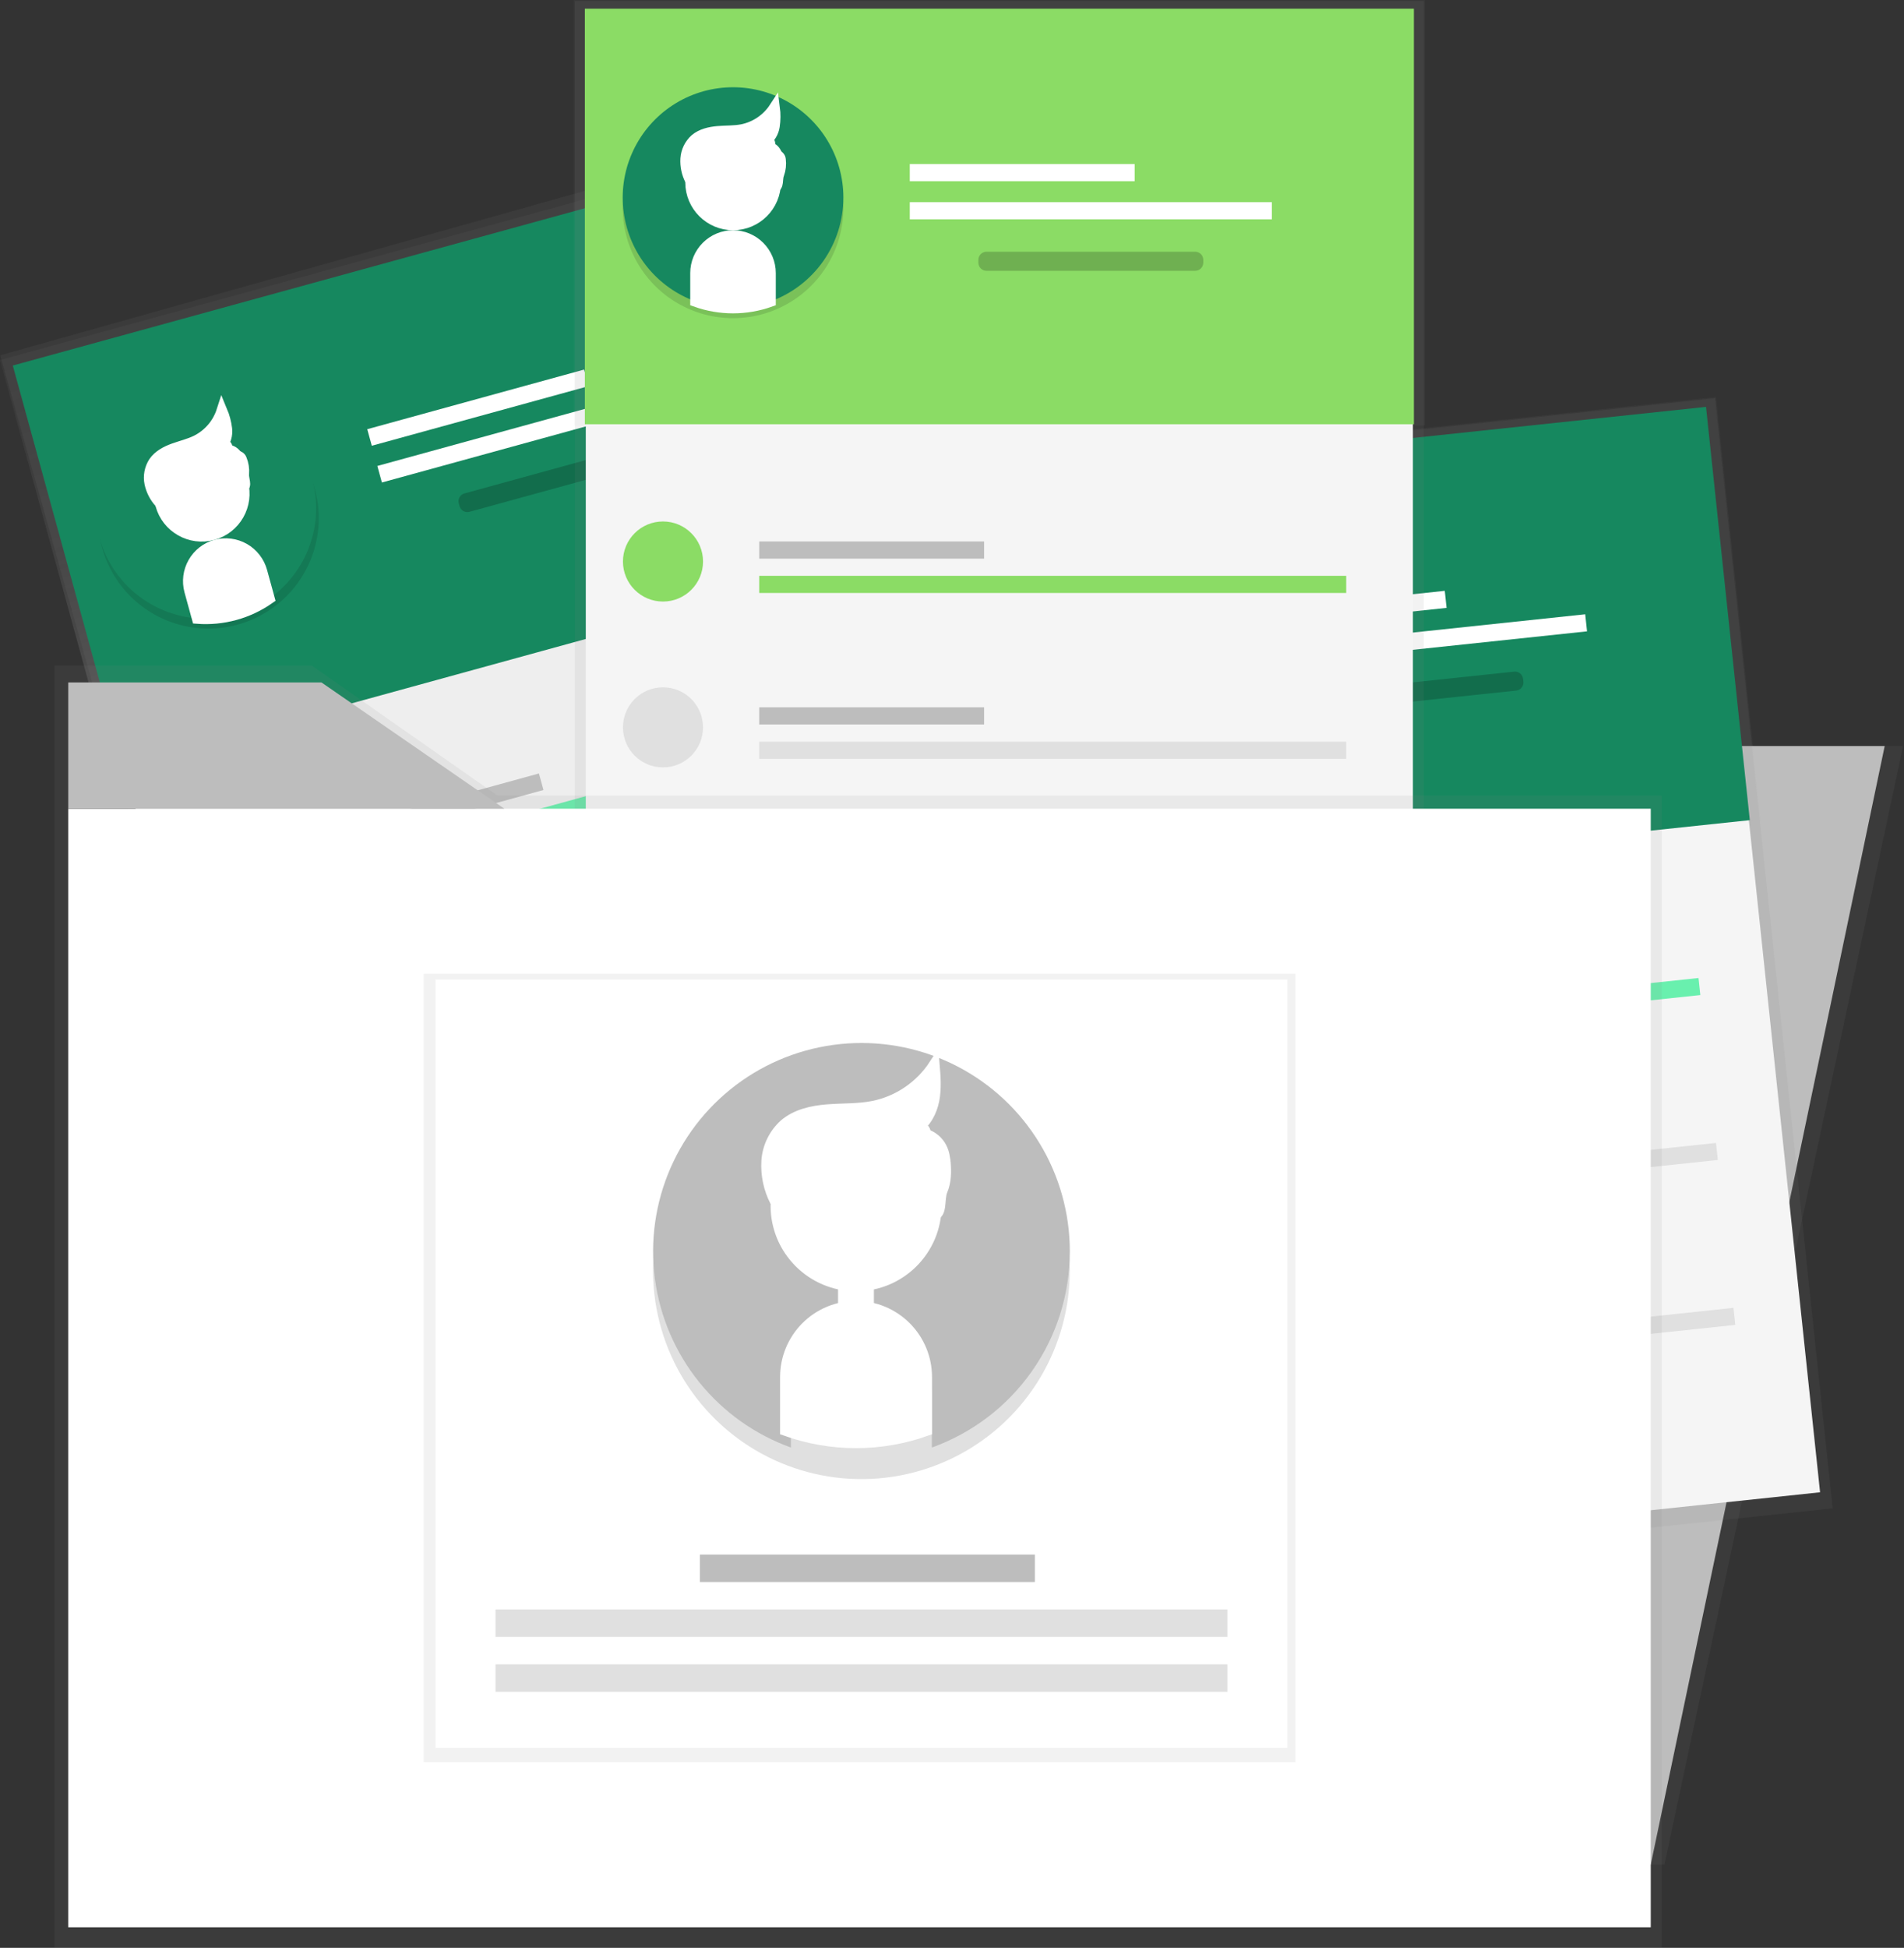 <svg width="176" height="180" viewBox="0 0 176 180" fill="none" xmlns="http://www.w3.org/2000/svg">
<rect x="0" y="0" width="176" height="180" fill="#333333" stroke="none"/>
<g clip-path="url(#clip0)">
<path d="M75.341 11.647L0.016 32.833L27.869 131.866L103.194 110.681L75.341 11.647Z" fill="url(#paint0_linear)"/>
<path d="M75.83 12.428L-0.002 33.273L10.42 71.187L86.252 50.342L75.83 12.428Z" fill="url(#paint1_linear)"/>
<path d="M75.014 13.583L1.292 33.848L27.999 131.004L101.721 110.739L75.014 13.583Z" fill="#EEEEEE"/>
<path d="M75.073 13.468L1.181 33.779L11.36 70.809L85.252 50.498L75.073 13.468Z" fill="#16885F"/>
<path d="M49.817 71.475L29.773 76.985L30.193 78.513L50.237 73.003L49.817 71.475Z" fill="#BDBDBD"/>
<path d="M51.498 77.592L31.454 83.102L31.874 84.63L51.919 79.12L51.498 77.592Z" fill="#F5F5F5"/>
<path d="M82.934 65.662L30.614 80.043L31.034 81.572L83.354 67.19L82.934 65.662Z" fill="#69F0AE"/>
<path d="M53.992 34.152L33.947 39.662L34.368 41.191L54.412 35.681L53.992 34.152Z" fill="white"/>
<path d="M67.156 34.187L34.881 43.059L35.301 44.587L67.576 35.715L67.156 34.187Z" fill="white"/>
<path opacity="0.2" d="M61.537 40.484L42.93 45.599C42.533 45.708 42.3 46.118 42.409 46.515L42.481 46.776C42.59 47.173 43 47.406 43.397 47.297L62.004 42.182C62.401 42.073 62.634 41.663 62.525 41.266L62.453 41.005C62.344 40.608 61.934 40.375 61.537 40.484Z" fill="black"/>
<path d="M22.668 84.695C24.639 84.153 25.797 82.117 25.256 80.146C24.714 78.175 22.677 77.017 20.706 77.558C18.736 78.1 17.577 80.137 18.119 82.108C18.661 84.078 20.698 85.237 22.668 84.695Z" fill="#69F0AE"/>
<path d="M53.883 86.254L33.839 91.764L34.259 93.292L54.303 87.782L53.883 86.254Z" fill="#BDBDBD"/>
<path d="M55.562 92.371L35.518 97.881L35.938 99.409L55.982 93.899L55.562 92.371Z" fill="#F5F5F5"/>
<path d="M86.997 80.441L34.678 94.823L35.098 96.351L87.417 81.969L86.997 80.441Z" fill="#E0E0E0"/>
<path d="M26.73 99.475C28.7 98.933 29.859 96.896 29.317 94.926C28.775 92.955 26.738 91.796 24.768 92.338C22.797 92.88 21.639 94.917 22.18 96.887C22.722 98.858 24.759 100.017 26.73 99.475Z" fill="#E0E0E0"/>
<path d="M57.944 101.031L37.899 106.541L38.319 108.07L58.364 102.56L57.944 101.031Z" fill="#BDBDBD"/>
<path d="M59.625 107.146L39.581 112.656L40.001 114.184L60.045 108.674L59.625 107.146Z" fill="#F5F5F5"/>
<path d="M91.058 95.218L38.739 109.6L39.159 111.128L91.478 96.746L91.058 95.218Z" fill="#E0E0E0"/>
<path d="M30.793 114.254C32.764 113.712 33.922 111.676 33.38 109.705C32.839 107.734 30.802 106.576 28.831 107.117C26.861 107.659 25.702 109.696 26.244 111.667C26.786 113.637 28.822 114.796 30.793 114.254Z" fill="#E0E0E0"/>
<path d="M9.464 50.714C9.981 52.508 10.982 54.125 12.355 55.39C13.729 56.655 15.423 57.518 17.254 57.886C19.085 58.254 20.981 58.112 22.737 57.477C24.492 56.841 26.04 55.736 27.21 54.281C28.381 52.826 29.13 51.078 29.375 49.227C29.62 47.376 29.353 45.493 28.602 43.784C27.851 42.074 26.645 40.604 25.116 39.532C23.586 38.461 21.792 37.83 19.929 37.709L20.653 40.234C20.903 41.115 20.795 42.058 20.352 42.859C19.909 43.66 19.167 44.253 18.288 44.509V44.509C17.408 44.76 16.464 44.652 15.664 44.209C14.863 43.766 14.269 43.024 14.014 42.145L13.29 39.619C11.588 40.85 10.307 42.576 9.622 44.561C8.938 46.547 8.882 48.696 9.464 50.714Z" fill="url(#paint2_linear)"/>
<path d="M28.855 44.268C28.359 42.467 27.378 40.837 26.02 39.556C24.661 38.274 22.977 37.391 21.151 37.001C19.324 36.611 17.426 36.73 15.663 37.345C13.899 37.959 12.338 39.047 11.151 40.488C9.963 41.929 9.193 43.669 8.926 45.517C8.659 47.365 8.905 49.252 9.636 50.97C10.367 52.688 11.557 54.173 13.074 55.262C14.591 56.351 16.378 57.002 18.24 57.145L17.543 54.612C17.303 53.729 17.422 52.787 17.874 51.992C18.326 51.196 19.074 50.612 19.956 50.366V50.366C20.838 50.126 21.78 50.245 22.576 50.697C23.371 51.149 23.956 51.898 24.201 52.779L24.898 55.312C26.614 54.102 27.914 52.392 28.622 50.415C29.33 48.439 29.412 46.292 28.855 44.268V44.268Z" fill="#16885F"/>
<path d="M19.686 49.407C21.774 48.833 23.001 46.675 22.427 44.588C21.854 42.5 19.696 41.273 17.608 41.847C15.521 42.421 14.294 44.578 14.867 46.666C15.441 48.754 17.599 49.981 19.686 49.407Z" fill="white" stroke="white" stroke-miterlimit="10"/>
<path d="M19.951 50.366C19.069 50.612 18.321 51.197 17.869 51.992C17.417 52.788 17.298 53.729 17.538 54.612L18.235 57.145C20.601 57.325 22.955 56.678 24.896 55.314L24.199 52.781C23.954 51.899 23.369 51.15 22.573 50.697C21.777 50.245 20.834 50.126 19.951 50.366V50.366Z" fill="white" stroke="white" stroke-miterlimit="10"/>
<path d="M14.781 46.458C14.317 45.956 13.997 45.337 13.854 44.668C13.716 43.993 13.847 43.291 14.219 42.712C14.641 42.092 15.341 41.72 16.047 41.465C16.754 41.209 17.495 41.042 18.166 40.707C18.72 40.427 19.213 40.039 19.616 39.566C20.02 39.094 20.325 38.546 20.515 37.955C20.738 38.488 20.887 39.05 20.957 39.624C20.99 39.911 20.965 40.202 20.882 40.479C20.799 40.757 20.66 41.014 20.474 41.235C20.976 40.811 21.084 41.453 21.063 41.86C21.442 42.126 22.148 41.993 22.308 42.427C22.487 42.854 22.562 43.319 22.525 43.781C22.464 44.239 22.848 44.91 22.414 45.064" fill="white"/>
<path d="M14.781 46.458C14.317 45.956 13.997 45.337 13.854 44.668C13.716 43.993 13.847 43.291 14.219 42.712C14.641 42.092 15.341 41.72 16.047 41.465C16.754 41.209 17.495 41.042 18.166 40.707C18.72 40.427 19.213 40.039 19.616 39.566C20.02 39.094 20.325 38.546 20.515 37.955C20.738 38.488 20.887 39.05 20.957 39.624C20.99 39.911 20.965 40.202 20.882 40.479C20.799 40.757 20.66 41.014 20.474 41.235C20.976 40.811 21.084 41.453 21.063 41.86C21.442 42.126 22.148 41.993 22.308 42.427C22.487 42.854 22.562 43.319 22.525 43.781C22.464 44.239 22.848 44.91 22.414 45.064" stroke="white" stroke-miterlimit="10"/>
<path d="M20.653 41.086C20.653 41.086 23.355 40.591 22.551 45.023Z" fill="white"/>
<path d="M153.857 172.307H128.423V68.942H175.918L153.857 172.307Z" fill="url(#paint3_linear)"/>
<path d="M152.59 172.307H127.658V68.942H174.215L152.59 172.307Z" fill="#BDBDBD"/>
<path d="M158.536 36.804L80.509 45.074L91.382 147.659L169.409 139.389L158.536 36.804Z" fill="url(#paint4_linear)"/>
<path d="M158.616 36.698L80.409 44.987L84.553 84.088L162.76 75.799L158.616 36.698Z" fill="url(#paint5_linear)"/>
<path d="M157.623 37.703L81.592 45.761L92.211 145.96L168.242 137.901L157.623 37.703Z" fill="#F5F5F5"/>
<path d="M157.699 37.6L81.493 45.676L85.541 83.866L161.747 75.789L157.699 37.6Z" fill="#16885F"/>
<path d="M123.386 90.751L102.714 92.942L102.881 94.519L123.553 92.328L123.386 90.751Z" fill="#BDBDBD"/>
<path d="M124.054 97.058L103.382 99.249L103.549 100.825L124.221 98.634L124.054 97.058Z" fill="#F5F5F5"/>
<path d="M157.005 90.377L103.047 96.096L103.214 97.672L157.172 91.953L157.005 90.377Z" fill="#69F0AE"/>
<path d="M133.549 54.598L112.877 56.789L113.044 58.365L133.716 56.174L133.549 54.598Z" fill="white"/>
<path d="M146.532 56.765L113.246 60.293L113.414 61.869L146.699 58.342L146.532 56.765Z" fill="white"/>
<path opacity="0.2" d="M139.966 62.065L120.777 64.098C120.367 64.142 120.07 64.509 120.114 64.918L120.142 65.187C120.186 65.596 120.553 65.893 120.962 65.85L140.152 63.816C140.561 63.773 140.858 63.405 140.814 62.996L140.786 62.727C140.742 62.318 140.375 62.021 139.966 62.065Z" fill="black"/>
<path d="M94.451 99.4C96.484 99.184 97.957 97.362 97.741 95.329C97.526 93.297 95.704 91.824 93.671 92.039C91.639 92.255 90.166 94.077 90.381 96.109C90.597 98.142 92.419 99.615 94.451 99.4Z" fill="#69F0AE"/>
<path d="M125.002 105.991L104.33 108.182L104.497 109.758L125.169 107.567L125.002 105.991Z" fill="#BDBDBD"/>
<path d="M125.67 112.298L104.998 114.489L105.165 116.065L125.837 113.874L125.67 112.298Z" fill="#F5F5F5"/>
<path d="M158.621 105.617L104.663 111.336L104.83 112.912L158.788 107.193L158.621 105.617Z" fill="#E0E0E0"/>
<path d="M96.068 114.639C98.1 114.424 99.573 112.602 99.358 110.569C99.142 108.537 97.32 107.064 95.288 107.279C93.255 107.495 91.782 109.317 91.998 111.349C92.213 113.382 94.035 114.855 96.068 114.639Z" fill="#E0E0E0"/>
<path d="M126.616 121.231L105.944 123.422L106.111 124.998L126.783 122.807L126.616 121.231Z" fill="#BDBDBD"/>
<path d="M127.285 127.538L106.612 129.729L106.78 131.305L127.452 129.114L127.285 127.538Z" fill="#F5F5F5"/>
<path d="M160.235 120.857L106.278 126.576L106.445 128.152L160.402 122.433L160.235 120.857Z" fill="#E0E0E0"/>
<path d="M97.682 129.879C99.714 129.664 101.187 127.842 100.972 125.809C100.757 123.777 98.934 122.304 96.902 122.519C94.87 122.735 93.397 124.557 93.612 126.589C93.827 128.622 95.65 130.095 97.682 129.879Z" fill="#E0E0E0"/>
<path d="M86.919 63.734C87.137 65.589 87.86 67.348 89.01 68.821C90.159 70.293 91.691 71.421 93.438 72.083C95.184 72.744 97.079 72.913 98.915 72.571C100.752 72.23 102.459 71.39 103.851 70.145C105.243 68.899 106.266 67.295 106.809 65.508C107.352 63.721 107.393 61.819 106.929 60.01C106.465 58.2 105.513 56.553 104.177 55.248C102.841 53.943 101.172 53.029 99.353 52.608L99.662 55.218C99.763 56.124 99.503 57.034 98.938 57.75C98.373 58.466 97.549 58.93 96.644 59.042V59.042C95.734 59.146 94.821 58.887 94.102 58.32C93.383 57.753 92.918 56.925 92.808 56.016L92.499 53.406C90.619 54.344 89.074 55.839 88.076 57.687C87.077 59.536 86.673 61.647 86.919 63.734Z" fill="url(#paint6_linear)"/>
<path d="M107.097 60.518C106.899 58.661 106.196 56.894 105.063 55.409C103.93 53.925 102.412 52.78 100.673 52.099C98.934 51.418 97.042 51.228 95.203 51.548C93.363 51.869 91.647 52.688 90.241 53.917C88.835 55.147 87.794 56.738 87.23 58.518C86.667 60.298 86.603 62.199 87.045 64.013C87.487 65.828 88.419 67.485 89.74 68.806C91.059 70.127 92.717 71.06 94.531 71.504L94.253 68.891C94.159 67.981 94.429 67.07 95.005 66.358C95.58 65.646 96.414 65.191 97.324 65.092V65.092C98.235 64.998 99.145 65.268 99.857 65.843C100.569 66.419 101.025 67.253 101.124 68.163L101.401 70.775C103.29 69.859 104.851 68.383 105.87 66.547C106.89 64.711 107.318 62.606 107.097 60.518V60.518Z" fill="#16885F"/>
<path d="M97.226 64.094C99.379 63.866 100.94 61.936 100.711 59.783C100.483 57.63 98.553 56.069 96.4 56.298C94.247 56.526 92.686 58.456 92.915 60.609C93.143 62.762 95.073 64.323 97.226 64.094Z" fill="white" stroke="white" stroke-miterlimit="10"/>
<path d="M97.324 65.092C96.414 65.191 95.58 65.646 95.005 66.358C94.429 67.07 94.159 67.981 94.253 68.891L94.531 71.504C96.835 72.066 99.264 71.81 101.401 70.78L101.124 68.168C101.026 67.257 100.571 66.422 99.859 65.845C99.147 65.269 98.235 64.998 97.324 65.092Z" fill="white" stroke="white" stroke-miterlimit="10"/>
<path d="M92.856 60.397C92.479 59.826 92.263 59.163 92.231 58.479C92.204 57.792 92.447 57.121 92.907 56.61C93.423 56.065 94.176 55.811 94.914 55.674C95.652 55.536 96.403 55.502 97.126 55.261C97.719 55.074 98.268 54.772 98.743 54.371C99.218 53.97 99.608 53.479 99.891 52.926C100.025 53.488 100.081 54.066 100.057 54.644C100.044 54.933 99.971 55.216 99.844 55.476C99.717 55.736 99.539 55.968 99.319 56.156C99.881 55.818 99.886 56.467 99.802 56.868C100.132 57.191 100.851 57.174 100.938 57.63C101.048 58.08 101.048 58.55 100.938 59C100.803 59.442 101.075 60.168 100.619 60.248" fill="white"/>
<path d="M92.856 60.397C92.479 59.826 92.263 59.163 92.231 58.479C92.204 57.792 92.447 57.121 92.907 56.61C93.423 56.065 94.176 55.811 94.914 55.674C95.652 55.536 96.403 55.502 97.126 55.261C97.719 55.074 98.268 54.772 98.743 54.371C99.218 53.97 99.608 53.479 99.891 52.926C100.025 53.488 100.081 54.066 100.057 54.644C100.044 54.933 99.971 55.216 99.844 55.476C99.717 55.736 99.539 55.968 99.319 56.156C99.881 55.818 99.886 56.467 99.802 56.868C100.132 57.191 100.851 57.174 100.938 57.63C101.048 58.08 101.048 58.55 100.938 59C100.803 59.442 101.075 60.168 100.619 60.248" stroke="white" stroke-miterlimit="10"/>
<path d="M99.522 56.048C99.522 56.048 102.267 55.997 100.759 60.24Z" fill="white"/>
<path d="M131.609 0.096H53.145V103.256H131.609V0.096Z" fill="url(#paint7_linear)"/>
<path d="M131.699 0H53.054V39.32H131.699V0Z" fill="url(#paint8_linear)"/>
<path d="M130.606 0.895H54.149V101.654H130.606V0.895Z" fill="#F5F5F5"/>
<path d="M130.695 0.801H54.062V39.204H130.695V0.801Z" fill="#8BDC65"/>
<path d="M90.967 50.038H70.18V51.623H90.967V50.038Z" fill="#BDBDBD"/>
<path d="M90.967 56.381H70.18V57.966H90.967V56.381Z" fill="#F5F5F5"/>
<path d="M124.44 53.211H70.18V54.796H124.44V53.211Z" fill="#8BDC65"/>
<path d="M104.885 15.16H84.097V16.745H104.885V15.16Z" fill="white"/>
<path d="M117.569 18.682H84.097V20.267H117.569V18.682Z" fill="white"/>
<path opacity="0.2" d="M110.481 23.263H91.184C90.773 23.263 90.439 23.597 90.439 24.008V24.278C90.439 24.69 90.773 25.024 91.184 25.024H110.481C110.893 25.024 111.227 24.69 111.227 24.278V24.008C111.227 23.597 110.893 23.263 110.481 23.263Z" fill="black"/>
<path d="M61.285 55.589C63.329 55.589 64.986 53.932 64.986 51.889C64.986 49.845 63.329 48.188 61.285 48.188C59.241 48.188 57.584 49.845 57.584 51.889C57.584 53.932 59.241 55.589 61.285 55.589Z" fill="#8BDC65"/>
<path d="M90.967 65.364H70.18V66.949H90.967V65.364Z" fill="#BDBDBD"/>
<path d="M90.967 71.707H70.18V73.291H90.967V71.707Z" fill="#F5F5F5"/>
<path d="M124.44 68.537H70.18V70.122H124.44V68.537Z" fill="#E0E0E0"/>
<path d="M61.285 70.915C63.329 70.915 64.986 69.259 64.986 67.215C64.986 65.171 63.329 63.514 61.285 63.514C59.241 63.514 57.584 65.171 57.584 67.215C57.584 69.259 59.241 70.915 61.285 70.915Z" fill="#E0E0E0"/>
<path d="M90.967 80.693H70.18V82.278H90.967V80.693Z" fill="#BDBDBD"/>
<path d="M90.967 87.033H70.18V88.618H90.967V87.033Z" fill="#F5F5F5"/>
<path d="M124.44 83.863H70.18V85.448H124.44V83.863Z" fill="#E0E0E0"/>
<path d="M61.285 86.242C63.329 86.242 64.986 84.585 64.986 82.541C64.986 80.497 63.329 78.84 61.285 78.84C59.241 78.84 57.584 80.497 57.584 82.541C57.584 84.585 59.241 86.242 61.285 86.242Z" fill="#E0E0E0"/>
<path d="M57.563 19.331C57.586 21.198 58.122 23.023 59.111 24.606C60.1 26.19 61.505 27.472 63.172 28.312C64.84 29.152 66.706 29.518 68.567 29.37C70.429 29.223 72.214 28.567 73.728 27.475C75.243 26.383 76.428 24.895 77.156 23.176C77.883 21.456 78.124 19.57 77.853 17.722C77.582 15.875 76.809 14.137 75.619 12.699C74.428 11.261 72.865 10.177 71.101 9.565L71.132 12.192C71.144 13.111 70.789 13.996 70.148 14.653C69.506 15.31 68.63 15.686 67.712 15.697C66.797 15.706 65.915 15.352 65.26 14.713C64.606 14.074 64.23 13.201 64.216 12.286L64.185 9.659C62.221 10.395 60.532 11.719 59.347 13.449C58.162 15.18 57.539 17.233 57.563 19.331Z" fill="url(#paint9_linear)"/>
<path d="M77.96 18.257C77.959 16.39 77.445 14.559 76.475 12.963C75.505 11.368 74.116 10.069 72.459 9.209C70.801 8.349 68.94 7.96 67.076 8.085C65.213 8.21 63.42 8.844 61.893 9.918C60.365 10.992 59.162 12.465 58.414 14.176C57.666 15.887 57.402 17.77 57.651 19.621C57.9 21.472 58.652 23.218 59.825 24.671C60.999 26.123 62.548 27.226 64.305 27.859V25.229C64.308 24.314 64.673 23.436 65.32 22.789C65.967 22.142 66.844 21.777 67.76 21.774C68.675 21.777 69.552 22.142 70.2 22.789C70.847 23.436 71.212 24.314 71.215 25.229V27.856C73.19 27.144 74.897 25.841 76.104 24.123C77.311 22.405 77.959 20.357 77.96 18.257Z" fill="#16885F"/>
<path d="M67.765 20.776C69.93 20.776 71.685 19.02 71.685 16.855C71.685 14.69 69.93 12.935 67.765 12.935C65.6 12.935 63.845 14.69 63.845 16.855C63.845 19.02 65.6 20.776 67.765 20.776Z" fill="white" stroke="white" stroke-miterlimit="10"/>
<path d="M67.757 21.774C66.842 21.777 65.965 22.142 65.318 22.789C64.67 23.436 64.305 24.314 64.303 25.229V27.856C66.536 28.657 68.979 28.657 71.212 27.856V25.229C71.21 24.314 70.845 23.436 70.197 22.789C69.55 22.142 68.673 21.777 67.757 21.774Z" fill="white" stroke="white" stroke-miterlimit="10"/>
<path d="M63.811 16.636C63.497 16.028 63.352 15.346 63.393 14.663C63.438 13.975 63.75 13.333 64.262 12.873C64.834 12.39 65.608 12.214 66.356 12.149C67.104 12.084 67.861 12.125 68.599 11.98C69.208 11.857 69.786 11.613 70.3 11.265C70.814 10.916 71.254 10.469 71.593 9.949C71.667 10.522 71.661 11.102 71.576 11.674C71.532 11.96 71.431 12.233 71.277 12.479C71.124 12.724 70.922 12.935 70.684 13.099C71.28 12.824 71.215 13.468 71.087 13.857C71.381 14.214 72.1 14.272 72.136 14.735C72.196 15.195 72.145 15.662 71.987 16.098C71.805 16.523 71.999 17.273 71.538 17.304" fill="white"/>
<path d="M63.811 16.636C63.497 16.028 63.352 15.346 63.393 14.663C63.438 13.975 63.75 13.333 64.262 12.873C64.834 12.39 65.608 12.214 66.356 12.149C67.104 12.084 67.861 12.125 68.599 11.98C69.208 11.857 69.786 11.613 70.3 11.265C70.814 10.916 71.254 10.469 71.593 9.949C71.667 10.522 71.661 11.102 71.576 11.674C71.532 11.96 71.431 12.233 71.277 12.479C71.124 12.724 70.922 12.935 70.684 13.099C71.28 12.824 71.215 13.468 71.087 13.857C71.381 14.214 72.1 14.272 72.136 14.735C72.196 15.195 72.145 15.662 71.987 16.098C71.805 16.523 71.999 17.273 71.538 17.304" stroke="white" stroke-miterlimit="10"/>
<path d="M70.896 13.015C70.896 13.015 73.632 13.256 71.685 17.314Z" fill="white"/>
<path d="M45.978 73.516L28.809 61.495H5.037V73.516V79.405V180H153.608V73.516H45.978Z" fill="url(#paint10_linear)"/>
<path d="M6.309 74.732V80.449V178.097H152.59V74.732H46.62" fill="white"/>
<path d="M46.62 74.732L29.714 63.063H6.309V74.732" fill="#BDBDBD"/>
<path d="M119.738 89.986H39.163V162.841H119.738V89.986Z" fill="url(#paint11_linear)"/>
<path d="M119.005 90.516H40.258V161.516H119.005V90.516Z" fill="white"/>
<path d="M95.659 143.657H64.699V146.192H95.659V143.657Z" fill="#BDBDBD"/>
<path d="M113.458 148.73H45.804V151.266H113.458V148.73Z" fill="#E0E0E0"/>
<path d="M113.458 153.804H45.804V156.339H113.458V153.804Z" fill="#E0E0E0"/>
<path d="M60.366 117.663C60.41 121.189 61.421 124.634 63.289 127.625C65.156 130.615 67.809 133.036 70.957 134.622C74.106 136.209 77.63 136.901 81.144 136.623C84.659 136.345 88.03 135.107 90.89 133.045C93.75 130.983 95.989 128.176 97.363 124.929C98.737 121.682 99.193 118.12 98.683 114.631C98.172 111.143 96.713 107.861 94.466 105.145C92.218 102.428 89.269 100.38 85.938 99.225L85.998 104.187C86.014 105.915 85.346 107.579 84.139 108.816C82.932 110.053 81.284 110.762 79.557 110.788C77.829 110.804 76.165 110.135 74.928 108.929C73.691 107.722 72.982 106.074 72.956 104.347L72.896 99.384C69.18 100.771 65.983 103.271 63.74 106.542C61.498 109.813 60.319 113.697 60.366 117.663Z" fill="url(#paint12_linear)"/>
<path d="M98.892 115.639C98.891 112.113 97.923 108.654 96.091 105.64C94.26 102.627 91.637 100.174 88.507 98.549C85.377 96.924 81.861 96.189 78.343 96.425C74.824 96.661 71.438 97.858 68.553 99.887C65.669 101.915 63.396 104.696 61.983 107.927C60.571 111.159 60.072 114.715 60.543 118.21C61.013 121.705 62.433 125.004 64.65 127.747C66.866 130.49 69.793 132.572 73.111 133.766V128.804C73.118 127.078 73.806 125.426 75.026 124.206C76.246 122.986 77.899 122.297 79.624 122.29V122.29C81.35 122.297 83.002 122.986 84.222 124.206C85.442 125.426 86.131 127.078 86.138 128.804V133.766C89.871 132.425 93.1 129.964 95.382 126.72C97.665 123.476 98.891 119.606 98.892 115.639Z" fill="#BDBDBD"/>
<path d="M80.28 118.886C80.28 118.247 79.762 117.728 79.123 117.728C78.483 117.728 77.965 118.247 77.965 118.886V124.736C77.965 125.376 78.483 125.894 79.123 125.894C79.762 125.894 80.28 125.376 80.28 124.736V118.886Z" fill="white" stroke="white" stroke-miterlimit="10"/>
<path d="M79.134 118.826C83.223 118.826 86.538 115.511 86.538 111.422C86.538 107.333 83.223 104.018 79.134 104.018C75.046 104.018 71.731 107.333 71.731 111.422C71.731 115.511 75.046 118.826 79.134 118.826Z" fill="white" stroke="white" stroke-miterlimit="10"/>
<path d="M79.122 120.713C77.397 120.72 75.744 121.408 74.524 122.628C73.304 123.848 72.616 125.501 72.609 127.226V132.188C76.826 133.7 81.436 133.7 85.653 132.188V127.236C85.648 125.506 84.959 123.848 83.735 122.625C82.511 121.403 80.852 120.715 79.122 120.713Z" fill="white" stroke="white" stroke-miterlimit="10"/>
<path d="M71.668 111.012C71.075 109.864 70.802 108.577 70.879 107.287C70.964 105.991 71.553 104.779 72.52 103.91C73.598 102.991 75.06 102.665 76.474 102.552C77.887 102.438 79.318 102.506 80.707 102.233C81.856 102.001 82.948 101.542 83.918 100.884C84.888 100.226 85.718 99.382 86.36 98.4C86.449 99.486 86.538 100.588 86.328 101.659C86.118 102.73 85.568 103.78 84.64 104.351C85.764 103.83 85.641 105.051 85.397 105.782C85.954 106.455 87.308 106.566 87.378 107.437C87.448 108.308 87.436 109.208 87.095 110.011C86.755 110.814 87.12 112.228 86.251 112.291" fill="white"/>
<path d="M71.668 111.012C71.075 109.864 70.802 108.577 70.879 107.287C70.964 105.991 71.553 104.779 72.52 103.91C73.598 102.991 75.06 102.665 76.474 102.552C77.887 102.438 79.318 102.506 80.707 102.233C81.856 102.001 82.948 101.542 83.918 100.884C84.888 100.226 85.718 99.382 86.36 98.4C86.449 99.486 86.538 100.588 86.328 101.659C86.118 102.73 85.568 103.78 84.64 104.351C85.764 103.83 85.641 105.051 85.397 105.782C85.954 106.455 87.308 106.566 87.378 107.437C87.448 108.308 87.436 109.208 87.095 110.011C86.755 110.814 87.12 112.228 86.251 112.291" stroke="white" stroke-miterlimit="10"/>
<path d="M85.05 104.173C85.05 104.173 90.215 104.624 86.538 112.291Z" fill="white"/>
</g>
<defs>
<linearGradient id="paint0_linear" x1="65.53" y1="121.274" x2="37.677" y2="22.24" gradientUnits="userSpaceOnUse">
<stop stop-color="#808080" stop-opacity="0.25"/>
<stop offset="0.54" stop-color="#808080" stop-opacity="0.12"/>
<stop offset="1" stop-color="#808080" stop-opacity="0.1"/>
</linearGradient>
<linearGradient id="paint1_linear" x1="48.335" y1="60.762" x2="37.913" y2="22.849" gradientUnits="userSpaceOnUse">
<stop stop-color="#B3B3B3" stop-opacity="0.25"/>
<stop offset="0.54" stop-color="#B3B3B3" stop-opacity="0.1"/>
<stop offset="1" stop-color="#B3B3B3" stop-opacity="0.05"/>
</linearGradient>
<linearGradient id="paint2_linear" x1="22.398" y1="58.347" x2="16.019" y2="39.459" gradientUnits="userSpaceOnUse">
<stop stop-opacity="0.12"/>
<stop offset="0.55" stop-opacity="0.09"/>
<stop offset="1" stop-opacity="0.02"/>
</linearGradient>
<linearGradient id="paint3_linear" x1="30087.7" y1="73897.2" x2="30087.7" y2="29608.5" gradientUnits="userSpaceOnUse">
<stop stop-color="#808080" stop-opacity="0.25"/>
<stop offset="0.54" stop-color="#808080" stop-opacity="0.12"/>
<stop offset="1" stop-color="#808080" stop-opacity="0.1"/>
</linearGradient>
<linearGradient id="paint4_linear" x1="64935.3" y1="62955.6" x2="60285.9" y2="19088.2" gradientUnits="userSpaceOnUse">
<stop stop-color="#808080" stop-opacity="0.25"/>
<stop offset="0.54" stop-color="#808080" stop-opacity="0.12"/>
<stop offset="1" stop-color="#808080" stop-opacity="0.1"/>
</linearGradient>
<linearGradient id="paint5_linear" x1="59440" y1="9872.89" x2="58764.6" y2="3500.21" gradientUnits="userSpaceOnUse">
<stop stop-color="#B3B3B3" stop-opacity="0.25"/>
<stop offset="0.54" stop-color="#B3B3B3" stop-opacity="0.1"/>
<stop offset="1" stop-color="#B3B3B3" stop-opacity="0.05"/>
</linearGradient>
<linearGradient id="paint6_linear" x1="-13080.3" y1="-5033.24" x2="-13343.8" y2="-6676.37" gradientUnits="userSpaceOnUse">
<stop stop-opacity="0.12"/>
<stop offset="0.55" stop-opacity="0.09"/>
<stop offset="1" stop-opacity="0.02"/>
</linearGradient>
<linearGradient id="paint7_linear" x1="30098.5" y1="44155.6" x2="30098.5" y2="41.362" gradientUnits="userSpaceOnUse">
<stop stop-color="#808080" stop-opacity="0.25"/>
<stop offset="0.54" stop-color="#808080" stop-opacity="0.12"/>
<stop offset="1" stop-color="#808080" stop-opacity="0.1"/>
</linearGradient>
<linearGradient id="paint8_linear" x1="30167.7" y1="6408.76" x2="30167.7" y2="0" gradientUnits="userSpaceOnUse">
<stop stop-color="#B3B3B3" stop-opacity="0.25"/>
<stop offset="0.54" stop-color="#B3B3B3" stop-opacity="0.1"/>
<stop offset="1" stop-color="#B3B3B3" stop-opacity="0.05"/>
</linearGradient>
<linearGradient id="paint9_linear" x1="-14848" y1="-9613.81" x2="-14930.9" y2="-11251.5" gradientUnits="userSpaceOnUse">
<stop stop-opacity="0.12"/>
<stop offset="0.55" stop-opacity="0.09"/>
<stop offset="1" stop-opacity="0.02"/>
</linearGradient>
<linearGradient id="paint10_linear" x1="48856.7" y1="88482.9" x2="48856.7" y2="30269.6" gradientUnits="userSpaceOnUse">
<stop stop-color="#808080" stop-opacity="0.25"/>
<stop offset="0.54" stop-color="#808080" stop-opacity="0.12"/>
<stop offset="1" stop-color="#808080" stop-opacity="0.1"/>
</linearGradient>
<linearGradient id="paint11_linear" x1="26575.6" y1="49267.8" x2="26575.6" y2="27265.6" gradientUnits="userSpaceOnUse">
<stop stop-color="#808080" stop-opacity="0.25"/>
<stop offset="0.54" stop-color="#808080" stop-opacity="0.12"/>
<stop offset="1" stop-color="#808080" stop-opacity="0.1"/>
</linearGradient>
<linearGradient id="paint12_linear" x1="-26225.6" y1="-1689.97" x2="-26521.5" y2="-7527.82" gradientUnits="userSpaceOnUse">
<stop stop-opacity="0.12"/>
<stop offset="0.55" stop-opacity="0.09"/>
<stop offset="1" stop-opacity="0.02"/>
</linearGradient>
<clipPath id="clip0">
<rect width="175.918" height="180" fill="white"/>
</clipPath>
</defs>
</svg>
